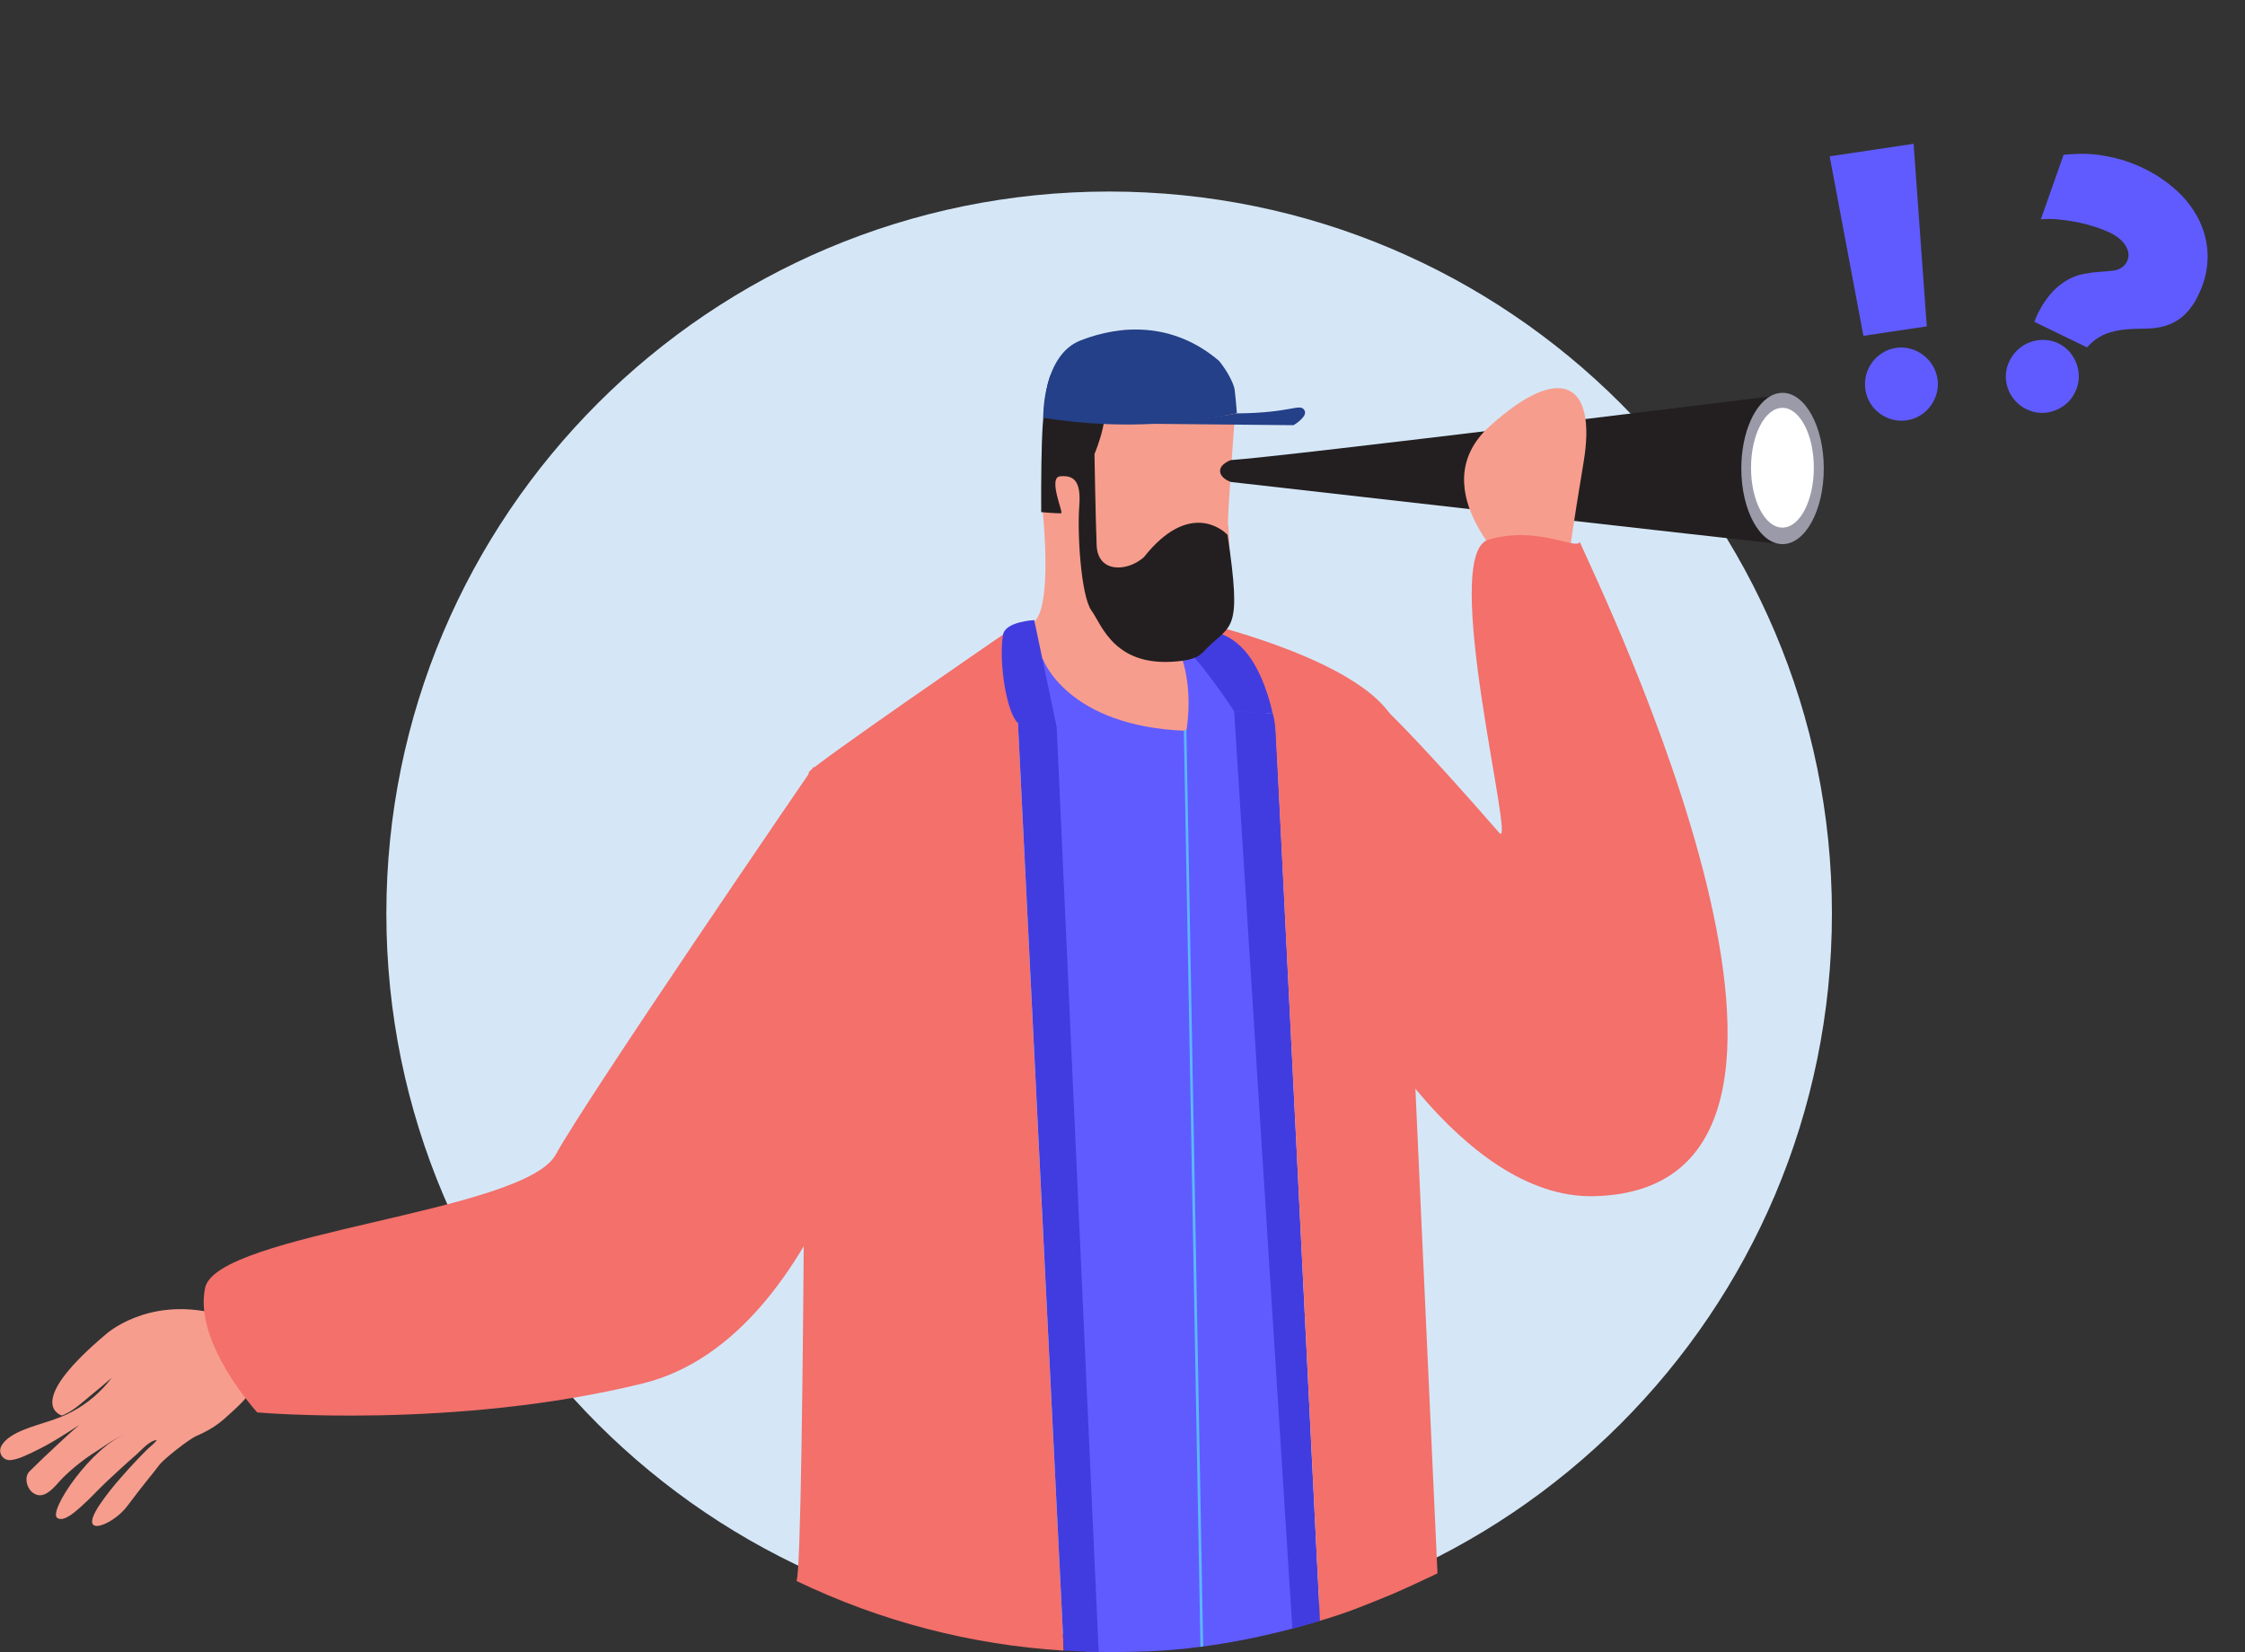 <svg width="375" height="276" viewBox="0 0 375 276" fill="none" xmlns="http://www.w3.org/2000/svg">
<rect x="0" y="0" width="375" height="276" fill="#333333" stroke="none"/>
<g clip-path="url(#clip0_2844_3120)">
<path d="M185.269 273.278C251.947 273.278 306 219.266 306 152.639C306 86.012 251.947 32 185.269 32C118.59 32 64.537 86.012 64.537 152.639C64.537 219.266 118.59 273.278 185.269 273.278Z" fill="#D5E7F7"/>
<path d="M172.849 103.694C172.849 103.694 175.752 102.333 174.154 85.165C174.287 66.944 172.928 57.014 188.034 55.112C201.371 55.656 205.725 62.183 205.996 65.853L206.269 69.526C206.269 69.526 204.952 87.111 205.133 87.655C205.314 88.199 205.499 95.998 205.499 95.998C205.499 95.998 205.77 102.161 204.681 103.974C203.593 105.787 201.96 108.144 200.779 108.688C199.598 109.232 198.057 110.049 198.057 110.049C198.057 110.049 200.505 117.924 199.442 121.922C198.716 124.651 171.942 122.284 172.849 103.694Z" fill="#F79D8D"/>
<path d="M133.043 264.127C147.028 270.866 162.193 274.819 177.69 275.768C175.124 224.142 172.573 172.481 170.035 120.783L169.974 119.565C169.974 119.565 167.794 115.936 168.036 112.31C168.194 110.201 168.031 108.08 167.552 106.019C167.552 106.019 135.847 127.786 135.121 128.995C134.396 130.204 134.498 261.23 133.043 264.127Z" fill="#F3706B"/>
<path d="M41.331 233.114C41.331 233.114 41.28 233.611 38.609 236.015C37.288 237.204 36.063 238.496 32.8 239.914C31.425 240.512 27.252 243.877 26.629 244.723C25.244 246.587 24.48 247.318 21.218 251.672C18.872 254.799 12.869 257.175 16.558 251.523C17.688 249.863 18.928 248.28 20.269 246.784C21.165 245.751 22.085 244.74 23.032 243.75C23.535 243.225 24.047 242.704 24.563 242.188C25.078 241.673 25.814 241.174 26.183 240.579C24.884 240.719 23.608 242.312 22.663 243.123C21.02 244.539 19.435 246.018 17.85 247.497C16.37 248.88 15.03 250.407 13.505 251.739C12.754 252.375 10.714 254.373 9.571 253.609C7.935 252.522 15.469 241.457 21.278 239.463C19.438 240.099 17.847 241.342 16.227 242.382C14.159 243.674 12.238 245.186 10.498 246.892C9.298 248.098 7.493 250.836 5.516 249.418C4.488 248.68 3.963 246.8 4.94 245.811C6.395 244.357 7.891 242.948 9.396 241.546C11.105 239.956 12.818 238.324 14.696 236.937C14.97 236.693 15.284 236.498 15.625 236.362C15.498 237.109 13.929 237.634 13.397 237.977C10.93 239.568 8.406 241.234 5.72 242.497C4.549 243.047 3.142 243.788 1.84 243.931C1.551 243.972 1.255 243.932 0.987 243.816C0.719 243.7 0.488 243.513 0.319 243.274C0.15 243.036 0.051 242.755 0.031 242.464C0.011 242.172 0.072 241.881 0.207 241.622C0.863 240.35 2.492 239.488 3.75 238.963C6.538 237.799 9.504 237.278 12.168 235.783C14.711 234.41 16.925 232.502 18.659 230.192C17.608 231.117 16.529 232.008 15.444 232.892C14.021 234.053 12.49 235.538 10.793 236.298C10.644 236.365 10.389 236.53 10.214 236.454C9.399 236.091 4.768 233.824 17.659 222.94C17.659 222.94 24.464 216.681 35.802 219.403C50.039 222.835 41.331 233.114 41.331 233.114Z" fill="#F79D8D"/>
<path d="M148.499 169.705C148.499 169.705 138.82 223.398 107.353 231.136C75.887 238.874 42.972 235.974 42.972 235.974C42.972 235.974 32.322 224.365 34.258 215.173C36.193 205.982 87.508 202.598 92.823 192.91C98.139 183.222 135.907 128.095 135.907 128.095C135.907 128.095 153.824 146.488 148.499 169.705Z" fill="#F3706B"/>
<path d="M205.607 76.864C213.8 76.374 296.562 66.123 296.562 66.123C296.562 66.123 298.539 90.931 296.422 90.775C294.306 90.619 205.607 80.525 205.607 80.525C204.413 80.098 203.716 79.338 203.805 78.549C203.93 77.475 205.461 76.915 205.607 76.864Z" fill="#231F20"/>
<path d="M290.865 78.27C290.865 85.248 293.949 90.906 297.753 90.906C301.557 90.906 304.641 85.248 304.641 78.27C304.641 71.292 301.557 65.63 297.753 65.63C297.279 65.632 296.809 65.719 296.365 65.888C293.227 67.068 290.865 72.163 290.865 78.27Z" fill="#9A9AA9"/>
<path d="M297.734 88.148C300.631 88.148 302.979 83.668 302.979 78.142C302.979 72.616 300.631 68.137 297.734 68.137C294.837 68.137 292.488 72.616 292.488 78.142C292.488 83.668 294.837 88.148 297.734 88.148Z" fill="white"/>
<path d="M262.244 91.844C262.244 91.844 262.734 87.916 264.526 77.185C266.722 64.037 260.815 60.389 248.876 71.174C236.937 81.959 253.52 96.3 253.52 96.3L262.244 91.844Z" fill="#F79D8D"/>
<path d="M225.644 166C225.644 166 243.621 200.41 266.293 199.847C316.15 198.638 267.248 98.269 263.87 90.53C263.387 91.981 256.868 87.747 248.624 90.168C240.38 92.588 253.31 142.436 250.439 139.147C228.266 113.703 226.477 114.479 226.477 114.479L225.644 166Z" fill="#F3706B"/>
<path d="M174.211 110.132C174.211 110.132 178.202 121.378 198.172 122.103C199.26 115.211 197.558 110.389 197.558 110.389L200.623 106.868C200.623 106.868 212.874 108.681 213.418 132.08C213.962 155.479 220.459 270.771 220.459 270.771C212.766 273.147 201.527 275.714 190.001 275.952C187.003 276.013 184.126 276.035 181.337 275.933C178.358 220.459 175.378 164.95 172.396 109.407L174.211 110.132Z" fill="#605BFF"/>
<path d="M176.509 121.499L170.035 120.783L177.69 275.768C178.492 275.819 179.308 275.861 180.138 275.895C181.287 275.943 182.417 275.971 183.518 275.987L176.509 121.499Z" fill="#413CDF"/>
<path d="M220.481 270.771C219.956 270.956 219.405 271.089 218.842 271.258C217.814 271.576 216.824 271.843 215.872 272.069L206.151 118.805L212.985 119.221L220.481 270.771Z" fill="#413CDF"/>
<path d="M195.146 102.635C195.146 102.635 233.388 110.373 233.872 123.919C234.356 137.465 240.114 262.865 240.114 262.865C237.568 264.029 234.817 265.444 231.033 266.961C227.602 268.338 225.237 269.378 220.482 270.778C220.482 270.778 213.285 125.061 213.056 121.973C212.642 116.369 210.032 111.945 195.146 102.635Z" fill="#F3706B"/>
<path d="M172.757 103.602L176.509 121.499C176.509 121.499 171.274 121.836 170.035 120.783C168.173 119.193 166.767 110.631 167.553 106.019C167.941 103.828 172.757 103.602 172.757 103.602Z" fill="#413CDF"/>
<path d="M212.616 119.234C209.293 105.335 203.195 105.793 200.168 104.871C197.466 104.051 192.529 103.599 196.536 106.868C200.544 110.138 206.158 118.84 206.158 118.84" fill="#413CDF"/>
<path d="M173.919 85.559C173.919 85.559 176.914 85.833 177.277 85.74C177.639 85.648 175.007 79.758 177.095 79.577C179.183 79.395 180.631 80.121 180.278 84.564C179.925 89.007 180.552 99.566 182.321 102.012C184.091 104.458 186.24 111.925 197.568 110.389C200.235 110.027 200.789 109.117 201.584 108.316C205.7 104.181 207.495 105.771 205.048 89.366C204.322 88.552 198.605 83.565 191.075 93.084C188.353 95.53 183.362 95.804 183.181 91.09C182.999 86.377 182.818 75.859 182.818 75.859C182.818 75.859 186.176 68.063 183.636 65.707C181.096 63.35 175.644 62.45 175.644 62.45C175.644 62.45 174.667 63.363 174.164 71.139C173.954 74.415 173.893 80.156 173.919 85.559Z" fill="#231F20"/>
<path d="M200.521 275.132L197.749 121.973L198.169 121.992L200.973 275.074L200.521 275.132Z" fill="#5AB8FD"/>
<path d="M174.259 69.689C174.259 69.689 174.11 59.378 180.482 56.881C187.239 54.228 195.973 53.774 203.615 60.281C203.615 60.281 205.484 62.485 206.162 64.759C206.308 65.242 206.61 69.049 206.61 69.049C201.403 70.114 196.114 70.728 190.801 70.885C188.751 70.945 186.781 70.929 184.9 70.859C181.335 70.722 177.781 70.368 174.259 69.8" fill="#234088"/>
<path d="M216.067 71.037L187.624 70.767C187.624 70.767 197.221 70.834 206.61 69.065C215.659 68.999 217.018 67.367 217.836 68.455C218.654 69.542 216.067 71.037 216.067 71.037Z" fill="#234088"/>
</g>
<g clip-path="url(#clip1_2844_3120)">
<path d="M319.645 24.025L321.845 54.526L311.26 56.109L305.627 26.115L319.645 24.025ZM323.633 63.29C323.766 64.099 323.719 64.927 323.496 65.716C323.289 66.472 322.947 67.183 322.485 67.816C322.021 68.448 321.44 68.985 320.774 69.397C320.089 69.822 319.323 70.101 318.526 70.216C317.718 70.347 316.891 70.305 316.101 70.093C314.572 69.697 313.254 68.727 312.421 67.385C311.992 66.689 311.71 65.912 311.592 65.102C311.35 63.497 311.751 61.861 312.709 60.55C313.179 59.92 313.761 59.381 314.427 58.962C315.113 58.528 315.882 58.242 316.685 58.12C317.488 57.999 318.308 58.047 319.092 58.259C319.85 58.468 320.564 58.813 321.199 59.277C321.836 59.751 322.378 60.341 322.797 61.015C323.227 61.708 323.512 62.482 323.633 63.29Z" fill="#605BFF"/>
<path d="M348.627 58.042L339.809 53.765C340.417 52.148 341.281 50.639 342.368 49.296C343.169 48.32 344.132 47.489 345.215 46.84C346.104 46.315 347.077 45.946 348.092 45.751C348.987 45.582 349.892 45.468 350.801 45.408C351.657 45.367 352.424 45.291 353.104 45.194C353.738 45.113 354.329 44.831 354.792 44.389C355.086 44.107 355.301 43.752 355.417 43.361C355.568 42.903 355.58 42.41 355.453 41.945C355.277 41.351 354.963 40.808 354.536 40.359C353.925 39.719 353.194 39.206 352.385 38.848C351.636 38.498 350.867 38.195 350.081 37.94C349.113 37.621 348.127 37.359 347.128 37.155C346.07 36.935 345.001 36.773 343.925 36.669C342.921 36.568 341.91 36.557 340.905 36.635L344.7 25.85C345.531 25.776 346.443 25.729 347.434 25.697C348.503 25.683 349.572 25.748 350.632 25.893C351.838 26.062 353.032 26.31 354.206 26.637C355.531 27.018 356.821 27.515 358.059 28.122C360.121 29.105 362.023 30.395 363.699 31.946C365.247 33.375 366.513 35.082 367.431 36.978C368.296 38.819 368.75 40.825 368.761 42.858C368.75 45.078 368.222 47.264 367.219 49.244C366.613 50.632 365.714 51.872 364.585 52.881C363.709 53.614 362.688 54.156 361.59 54.471C360.534 54.763 359.444 54.908 358.349 54.904C357.241 54.904 356.124 54.948 355.017 55.04C353.893 55.144 352.786 55.393 351.726 55.783C350.529 56.281 349.467 57.055 348.627 58.042ZM346.598 65.558C346.248 66.299 345.743 66.957 345.117 67.487C344.518 67.997 343.828 68.389 343.083 68.642C342.346 68.901 341.565 69.014 340.785 68.977C339.984 68.933 339.201 68.723 338.486 68.359C337.745 68.015 337.088 67.514 336.558 66.893C336.043 66.303 335.644 65.621 335.384 64.882C335.125 64.142 335.013 63.359 335.056 62.576C335.1 61.766 335.317 60.974 335.692 60.254C336.045 59.519 336.544 58.862 337.159 58.326C337.747 57.798 338.435 57.394 339.182 57.136C339.925 56.88 340.708 56.762 341.493 56.787C342.306 56.817 343.103 57.014 343.835 57.368C344.567 57.721 345.217 58.223 345.746 58.84C346.252 59.442 346.643 60.131 346.901 60.873C347.161 61.625 347.276 62.42 347.239 63.214C347.191 64.032 346.972 64.83 346.598 65.558Z" fill="#605BFF"/>
</g>
<defs>
<clipPath id="clip0_2844_3120">
<rect width="306" height="244" fill="white" transform="translate(0 32)"/>
</clipPath>
<clipPath id="clip1_2844_3120">
<rect width="62.58" height="60.4" fill="white" transform="translate(326.633 0.963) rotate(39.868)"/>
</clipPath>
</defs>
</svg>
